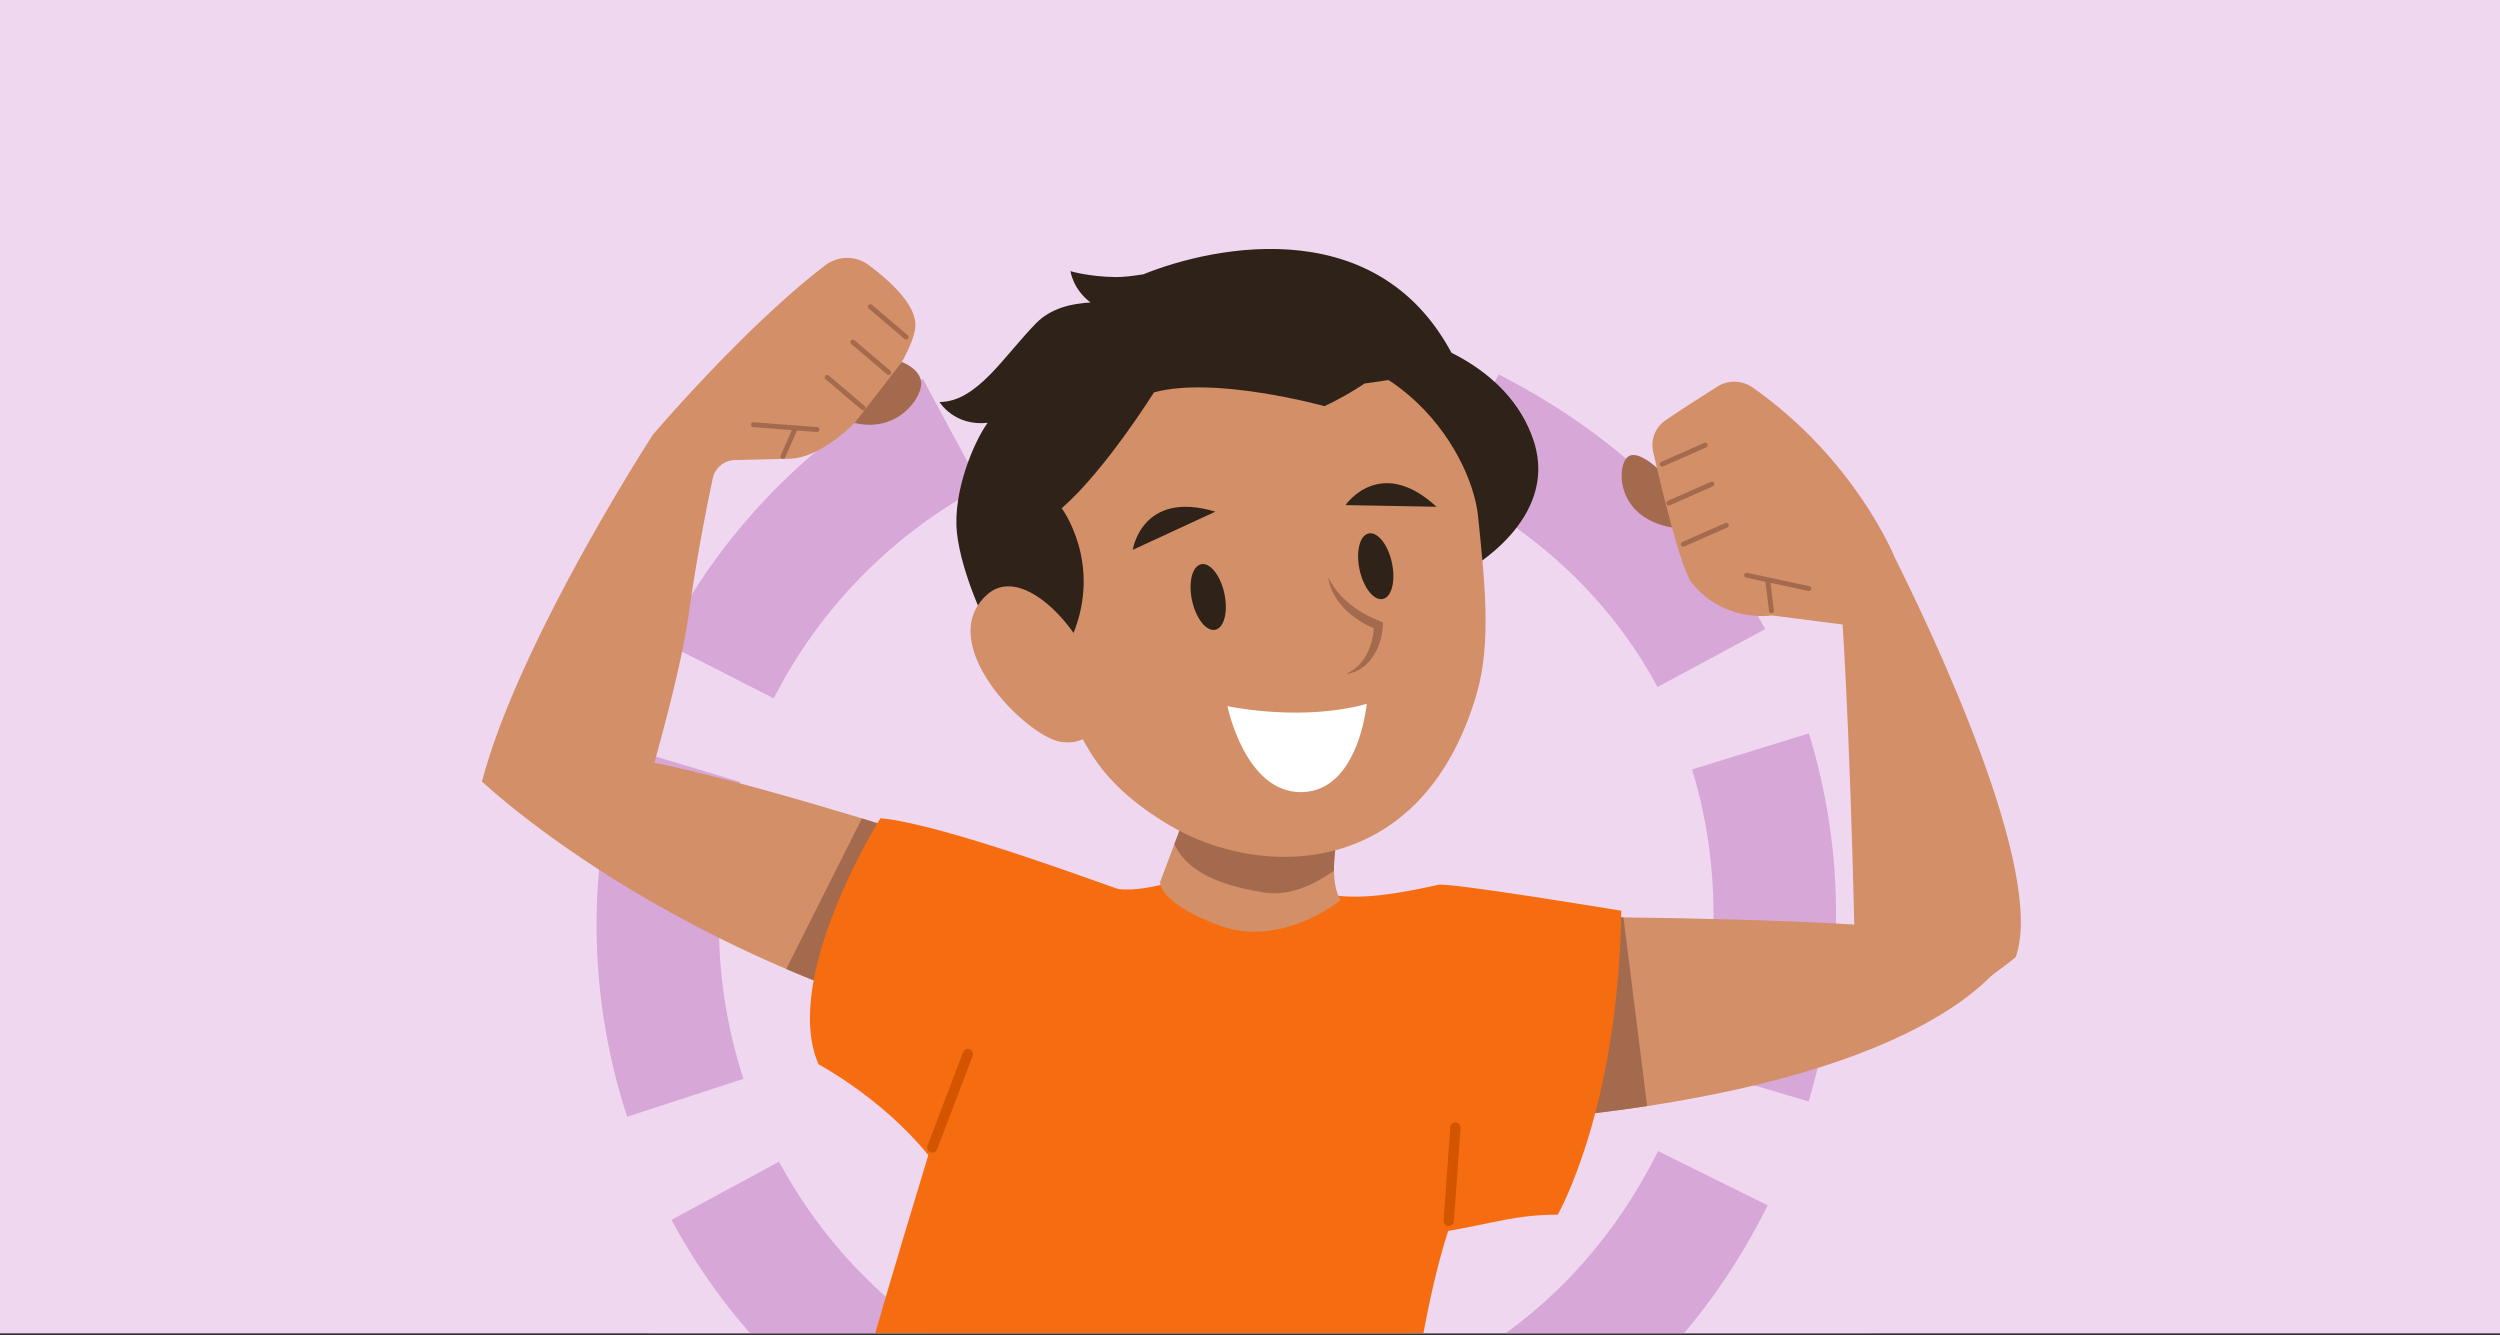<svg xmlns="http://www.w3.org/2000/svg" xmlns:xlink="http://www.w3.org/1999/xlink" width="1024" height="547" fill="none" xmlns:v="https://vecta.io/nano"><rect width="100%" height="100%" fill="#333333" stroke="none"/><style><![CDATA[.B{fill:#d38f68}.C{fill:#a36a4d}.D{fill:#d7a7d7}.E{fill:#2f2219}.F{stroke-linecap:round}.G{stroke-linejoin:round}]]></style><g clip-path="url(#B)"><path fill="#f0d7f0" d="M0 0h1024v546.13H0z"/><mask id="A" maskUnits="userSpaceOnUse" x="183" y="65" width="658" height="577" mask-type="alpha"><path d="M490.494 66.188c-86.395-5.872-177.874 8.737-235.872 73.078-62.56 69.402-83.201 167.532-63.337 258.856 20.416 93.861 80.066 176.102 166.869 217.132 87.235 41.233 234.641 31.865 321.694-9.751 88.842-42.47 146.791-109.555 158.455-207.381 10.911-91.52-31.865-170.951-96.834-236.289-73.944-60.181-173.955-90.41-250.975-95.645z" fill="#440f7d"/></mask><g mask="url(#A)"><path transform="matrix(-1 0 0 1 1121.76 -148.031)" fill="#f0d7f0" d="M0 0h1304.35v929.42H0z"/><g clip-path="url(#C)"><path d="M679.14 471.472l44.902 22.24c-23.584 47.493-59.633 85.349-104.329 109.481l-23.837-44.055c35.537-19.178 64.331-49.504 83.264-87.666zm-.286-272.039a239.09 239.09 0 0 1 44.173 58.247l-44.119 23.717c-19.063-35.371-48.618-63.432-87.839-83.414l22.764-44.615c24.532 12.543 46.411 28.024 65.021 46.065z" class="D"/><use xlink:href="#D" class="D"/><path d="M692.836 436.634c11.959-40.157 12.034-83.289.216-121.452l47.862-14.796a251.16 251.16 0 0 1 11.112 75.625 266.85 266.85 0 0 1-11.166 74.924l-.064.221-48.036-14.279.076-.243zm-437.862-130.2l.178-.582 48.009 14.408-.135.458c-11.877 39.597-11.348 81.878 1.516 121.167l-47.642 15.54c-16.042-48.956-16.714-101.643-1.926-150.991zm150.929 254.047l-22.693 44.647c-45.986-23.299-83.733-60.104-108.17-105.471l44.049-23.83c19.612 36.412 49.907 65.953 86.814 84.654zm165.053-425.004l1.392.459-11.441 33.29-4.24 14.251c-39.505-11.827-81.679-11.34-120.899 1.396l-15.466-47.633c48.87-15.883 101.426-16.498 150.654-1.763z" class="D"/><use xlink:href="#D" class="D"/><path d="M197.444 320.077s44.194 42.383 124.605 76.827a534.96 534.96 0 0 0 50.29 18.607l3.15.981 62.487-53.994-60.669-19.777-24.274-7.498c-41.319-12.526-86.409-24.903-106.923-26.11-42.673-2.517-48.666 10.964-48.666 10.964z" class="B"/><path d="M322.049 396.903a534.68 534.68 0 0 0 50.29 18.607l4.968-72.768-24.274-7.498-30.984 61.659z" class="C"/><path d="M267.427 178.055a1.9 1.9 0 0 1 .286-.334c3.474-4.054 38.595-44.739 70.243-69.027a14.8 14.8 0 0 1 17.801-.168c8.603 6.361 20.066 16.624 19.138 25.604-1.472 14.252-29.986 53.503-51.698 53.768l-22.288.539c-2.125.075-4.163.858-5.79 2.226s-2.749 3.241-3.186 5.32c-2.46 11.621-6.635 32.67-9.882 55.94-4.92 35.268-28.428 109.125-28.428 109.125l-56.185-40.966c15.109-57.535 69.989-142.027 69.989-142.027z" class="B"/><path d="M369.389 148.273s7.891 2.825 7.945 8.851-9.709 20.219-27.284 16.133l19.339-24.984z" class="C"/><path d="M320.71 186.986l5.114-11.74 8.82.717-26.033-2.016m44.894-6.905l-14.683-12.451m25.164-2.021l-14.683-12.457m21.839-2.054l-14.683-12.452" stroke="#a36a4d" stroke-width="2" class="F G"/><path d="M625.829 375.558v83.236c17.801-1.537 34.043-3.483 48.845-5.746 132.243-20.154 149.667-65.023 149.667-65.023-15.223-9.228-106.018-11.648-159.393-12.268l-39.119-.199z" class="B"/><path d="M625.829 375.558v83.236c17.8-1.537 34.042-3.483 48.844-5.746l-9.71-77.291-39.134-.199zm55.429-181.467s-10.917-11.622-15.103-6.366-3.237 24.87 19.349 28.455-4.246-22.089-4.246-22.089z" class="C"/><path d="M703.418 158.342c2.176-1.372 4.71-2.07 7.282-2.007s5.069.885 7.175 2.363c42.317 29.727 58.257 69.744 58.257 69.75 14.877 29.721 62.119 128.783 49.486 163.598 0 0-22.262 19.082-65.021 39.559-1.883-118.391-5.869-175.802-5.869-175.802l-28.962-3.725s-19.354 3.272-32.775-13.297c-4.428-5.471-12.358-38.443-15.864-53.746-.547-2.387-.366-4.883.52-7.166s2.438-4.248 4.454-5.641c6.305-4.356 15.152-10.01 21.317-13.886z" class="B"/><path d="M725.587 250.139l-1.559-12.711-8.657-1.822 25.53 5.466m-51.414-18.165l17.623-7.767m-23.548-9.094l17.623-7.762m-20.358-8.182l17.617-7.767" stroke="#a36a4d" stroke-width="2" class="F G"/><path d="M593.184 504.179c-6.03 18.71-12.406 47.218-18.556 99.385-1.505 12.786.658 27.447 4.753 42.427h-246.39c3.161-11.541 5.696-23.033 7.325-32.142 3.776-21.109 29.921-107.875 39.917-140.685-18.928-23.426-44.971-37.225-44.971-37.225-15.503-35.673 25.352-100.797 25.352-100.797 25.973 2.274 96.173 28.864 97.495 29.01 15.217 1.676 29.468-8.053 54.551-5.52 28.751 2.906 25.455 15.411 76.436 3.773 4.547-1.04 74.979 10.625 74.979 10.625-1.133 81.166-26.022 124.514-26.022 124.514-16.797-.06-26.712 3.563-44.869 6.635z" fill="#f66d11"/><path d="M499.518 379.11c25.261 9.347 49.583-10.354 49.583-10.354-1.839-3.127-2.627-7.342-2.697-12.101-.173-10.635 3.204-23.965 6.295-33.856 2.557-8.188 4.925-14.015 4.925-14.015h-62.632l-4.218 11.179-9.737 25.793-5.847 15.491s-.933 8.511 24.328 17.863z" class="B"/><path d="M481.045 345.75c4.029 8.84 13.809 16.295 37.009 19.852 9.58 1.472 19.338-2.641 28.357-8.947-.172-10.635 3.205-23.965 6.296-33.856l-61.926-2.841-9.736 25.792z" class="C"/><path d="M578.333 138l2.282 1.046s37.22 9.379 47.657 41.769-27.391 52.824-27.391 52.824l-42.749-65.303 5.232-26.859L578.333 138z" class="E"/><path d="M605.384 211.248c2.752 26.665 5.583 51.983-.539 72.945-22.283 76.304-88.27 76.062-125.625 53.957-14.327-8.485-25.498-18.155-32.975-30.611-10.594-17.659-27.024-50.458-25.304-81.802 2.519-45.914 37.814-69.804 75.379-79.377 72.594-18.499 106.313 38.228 109.064 64.888z" class="B"/><path d="M424.47 132.307c5.934-6.031 14.532-8.036 22.218-8.414-7.265-5.444-8.22-12.839-8.22-12.839s7.266 2.285 18.545 2.431c2.891.037 6.905-.421 11.279-1.127 28.751-11.637 100.262-27.215 129.633 39.122l-38.962 5.601c-5.25 3.488-10.745 6.593-16.442 9.293 0 0-44.771-12.49-69.86-5.655 0 0-20.061 32.088-37.802 47.461 0 0 16.846 22.359 4.472 52.048l-34.857-3.509s-10.751-21.469-12.52-38.632 7.357-37.683 12.363-44.566l.248-.34c-13.739 1.504-19.737-8.516-19.737-8.516 15.373-.049 26.367-18.86 39.642-32.358z" class="E"/><path d="M404.291 243.578c16.36-14.672 45.311 21.345 46.363 42.141 0 0 1.98 20.397-15.848 18.192-13.96-1.725-52.842-40.287-30.515-60.333z" class="B"/><path d="M556.882 233.346c-1.598-7.412.071-14.059 3.729-14.847s7.919 4.583 9.517 11.995-.071 14.06-3.729 14.847-7.919-4.583-9.517-11.995zM488.26 245.95c-1.598-7.412.071-14.06 3.729-14.847s7.919 4.582 9.517 11.995-.071 14.059-3.729 14.847-7.919-4.583-9.517-11.995z" class="E"/><path d="M559.807 288.258s-22.407 7.476-57.054.986c0 0 7.25 35.743 30.558 35.215s26.496-36.201 26.496-36.201z" fill="#fff"/><path d="M544.035 236.393c.583 5.061 3.496 9.659 7.013 13.286a36.58 36.58 0 0 0 12.946 8.129l-1.16-1.709c-.032.906-.14 1.978-.27 2.916-.954 7.067-4.315 13.945-11.16 16.969 8.215-.809 13.367-8.829 14.623-16.403.283-1.522.433-3.066.448-4.614l-2.832-1.218c-8.188-3.423-15.67-9.212-19.608-17.356z" class="C"/><path d="M588.4 207.566l-37.285-.679s14.101-20.639 37.285.679zm-90.581 2.011l-33.843 15.631s3.689-24.682 33.843-15.631z" class="E"/><path d="M593.409 500.072l2.735-38.27m-214.28 8.203l14.586-38.271" stroke="#d45500" stroke-width="4.23" class="F G"/></g></g></g><defs><clipPath id="B"><path fill="#fff" d="M0 0h1024v546.13H0z"/></clipPath><clipPath id="C"><path fill="#fff" transform="matrix(-1 0 0 1 827.738 101.972)" d="M0 0h630.294v544.024H0z"/></clipPath><path id="D" d="M316.9 285.961l-44.642-22.757a252.47 252.47 0 0 1 105.726-107.896l23.772 44.086a202.6 202.6 0 0 0-84.856 86.567z"/></defs></svg>